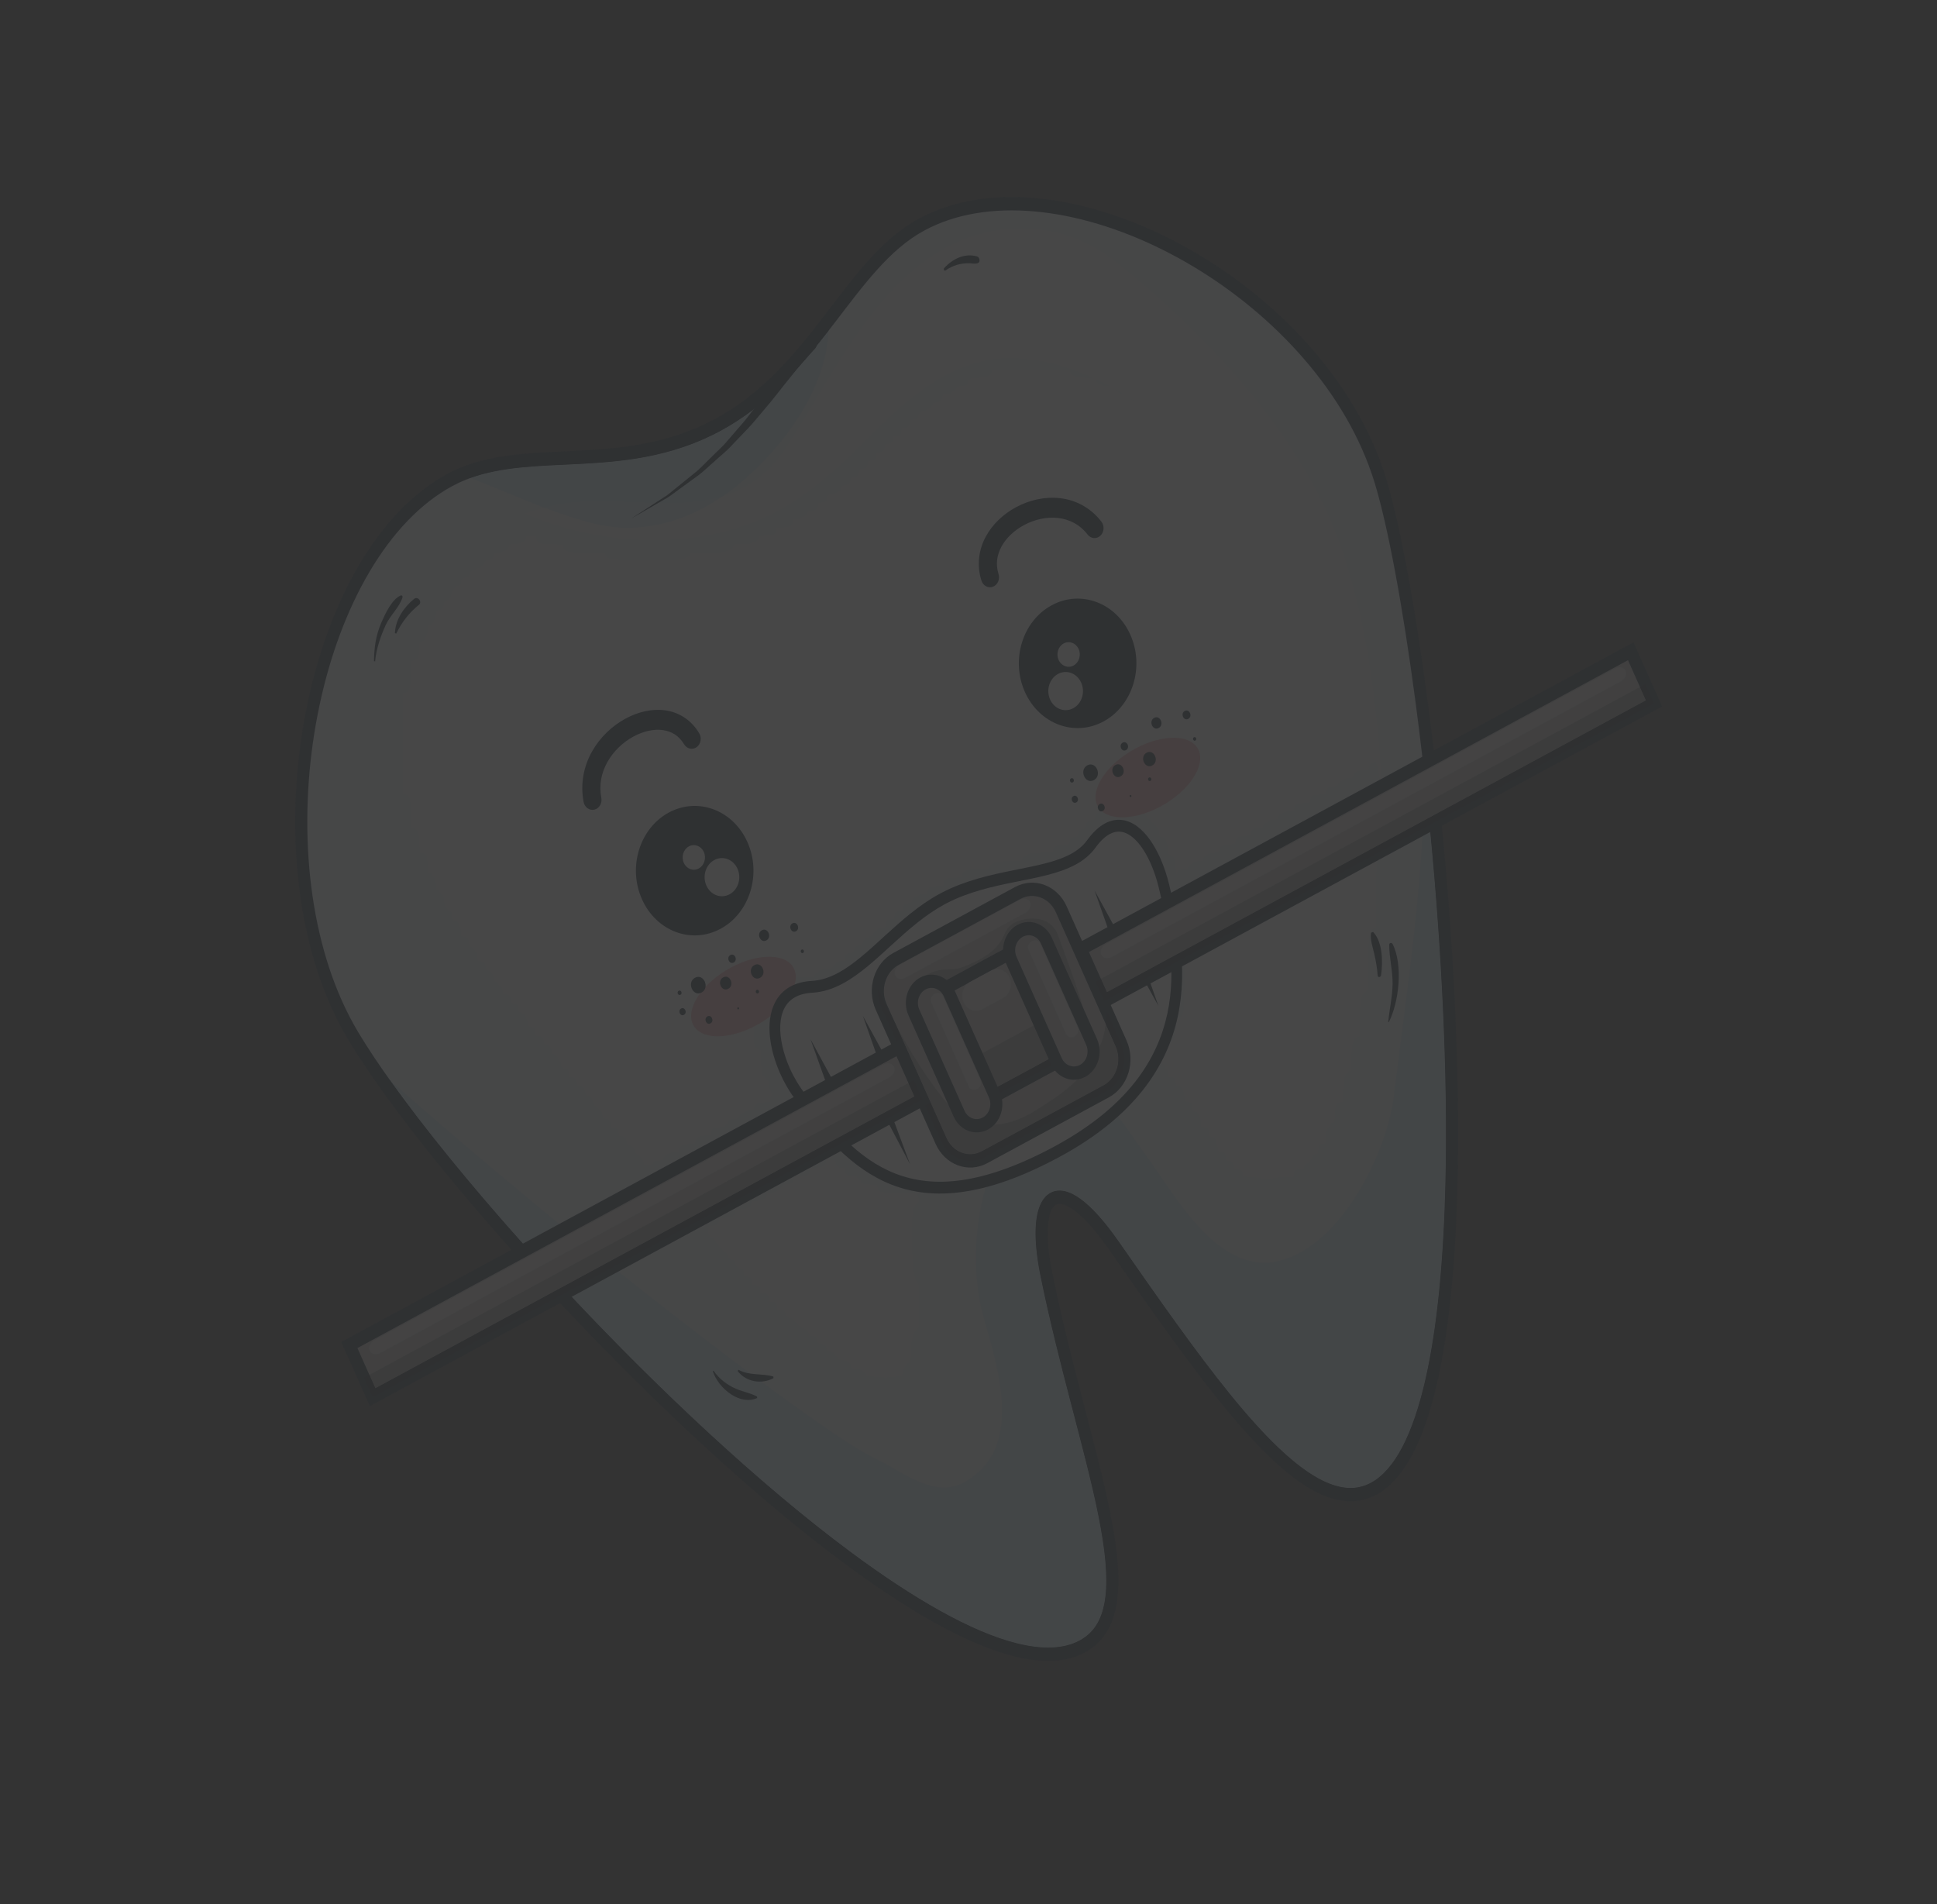 <svg width="233" height="229" viewBox="0 0 233 229" fill="none" xmlns="http://www.w3.org/2000/svg">
<rect x="0" y="0" width="233" height="229" fill="#333333" stroke="none"/>
<g opacity="0.1">
<path d="M110.835 27.023C102.112 31.744 98.136 44.719 86.365 51.091C74.596 57.462 62.837 53.005 54.114 57.726C36.873 67.059 30.283 104.268 42.518 124.641C56.157 147.356 113.287 207.167 130.203 198.01C138.554 193.49 130.361 175.256 125.885 153.348C123.839 143.337 127.263 140.149 134.012 149.838C146.645 167.976 157.421 183.277 165.238 179.046C182.152 169.889 172.4 78.527 166.036 57.78C158.937 34.639 127.634 17.929 110.835 27.023Z" fill="#F0FAFE"/>
<path d="M110.836 27.024L110.516 26.307C105.954 28.788 102.737 33.315 99.189 37.924C95.642 42.545 91.781 47.271 86.045 50.374C80.311 53.479 74.555 53.96 69.064 54.231C63.583 54.51 58.363 54.549 53.794 57.011C45.412 61.568 39.613 72.293 37.019 84.474C34.434 96.665 35.058 110.37 39.816 121.046C40.442 122.448 41.139 123.797 41.913 125.083C48.817 136.568 66.513 157.189 84.667 173.891C93.744 182.237 102.924 189.591 110.943 194.309C114.954 196.668 118.675 198.369 121.978 199.199C125.275 200.021 128.186 199.987 130.523 198.728C131.675 198.107 132.575 197.218 133.21 196.124C134.323 194.2 134.637 191.729 134.497 188.853C134.281 184.534 133.028 179.212 131.473 173.157C129.917 167.104 128.053 160.326 126.592 153.173C126.086 150.705 125.931 148.681 126.067 147.253C126.133 146.54 126.271 145.981 126.444 145.596C126.62 145.208 126.811 145.008 127.008 144.9C127.204 144.797 127.447 144.754 127.82 144.84C128.376 144.969 129.181 145.438 130.136 146.339C131.093 147.238 132.205 148.556 133.437 150.325C139.757 159.396 145.615 167.772 150.929 173.407C153.589 176.222 156.111 178.361 158.544 179.549C160.965 180.738 163.378 180.95 165.558 179.764C167.904 178.486 169.676 175.88 171.055 172.376C173.461 166.229 174.7 157.177 175.173 146.711C175.875 131.017 174.812 112.169 173.053 95.521C171.29 78.865 168.844 64.454 166.722 57.526C166.272 56.06 165.728 54.623 165.101 53.217C160.33 42.546 150.748 33.693 140.352 28.534C129.957 23.39 118.709 21.893 110.516 26.307L110.836 27.024L111.156 27.74C118.722 23.623 129.617 24.952 139.757 29.989C149.897 35.011 159.243 43.696 163.8 53.921C164.401 55.268 164.92 56.641 165.348 58.037C166.912 63.124 168.717 72.714 170.257 84.31C172.57 101.709 174.304 123.678 173.877 142.104C173.665 151.314 172.91 159.643 171.435 166.038C170.699 169.234 169.783 171.945 168.689 174.031C167.593 176.121 166.329 177.568 164.918 178.33C163.189 179.26 161.324 179.145 159.13 178.09C155.855 176.503 152.047 172.726 147.923 167.635C143.794 162.545 139.324 156.152 134.587 149.353C132.883 146.911 131.379 145.246 130.045 144.254C129.375 143.759 128.745 143.429 128.129 143.28C127.517 143.13 126.899 143.178 126.369 143.467C125.827 143.759 125.419 144.273 125.145 144.889C124.731 145.82 124.563 147.005 124.571 148.446C124.582 149.888 124.782 151.587 125.177 153.525C127.426 164.53 130.599 174.585 132.146 182.371C132.922 186.261 133.281 189.58 132.962 192.097C132.805 193.357 132.485 194.409 131.988 195.264C131.49 196.116 130.82 196.786 129.883 197.295C127.992 198.325 125.418 198.424 122.299 197.641C116.847 196.281 109.851 192.252 102.309 186.652C90.986 178.253 78.399 166.334 67.541 154.665C56.684 143.002 47.539 131.563 43.123 124.202C42.385 122.976 41.718 121.686 41.118 120.341C36.544 110.112 35.903 96.715 38.431 84.837C40.948 72.95 46.636 62.646 54.434 58.444C58.588 56.186 63.609 56.092 69.129 55.825C74.643 55.551 80.65 55.074 86.685 51.807C92.72 48.54 96.733 43.594 100.297 38.954C103.861 34.304 106.995 29.983 111.156 27.74L110.836 27.024Z" fill="#0A1C2D"/>
<mask id="mask0_10_2450" style="mask-type:luminance" maskUnits="userSpaceOnUse" x="47" y="27" width="120" height="140">
<path d="M156.421 141.726C148.687 146.016 145.86 138.157 140.853 130.866C140.089 129.753 139.283 128.749 138.435 127.867C139.877 125.631 140.8 123.359 141.342 121.119C141.842 119.064 142.027 117.049 142.017 115.119L166.699 101.426C166.01 120.632 161.905 138.276 157.22 141.251C156.947 141.423 156.681 141.581 156.421 141.726ZM108.133 166.473C108.027 166.532 107.917 166.586 107.806 166.637C103.744 168.477 93.46 158.952 83.234 147.729L100.026 138.414C101.78 140.018 103.752 141.374 106.101 142.213C107.597 142.746 109.237 143.06 111.052 143.094C110.065 153.191 113.025 163.759 108.133 166.473ZM166.753 92.057L166.751 92.057C166.449 80.075 164.664 68.304 160.722 59.851C164.663 68.302 166.449 80.075 166.753 92.057ZM166.597 92.143L140.908 106.394C140.843 106.084 140.777 105.779 140.712 105.483C140.467 104.362 140.125 103.284 139.699 102.306C139.01 100.732 138.114 99.411 136.995 98.617C136.436 98.223 135.813 97.966 135.144 97.912C134.478 97.856 133.777 98.012 133.097 98.389C133.094 98.391 133.092 98.392 133.089 98.393C132.331 98.815 131.597 99.498 130.88 100.456C130.362 101.149 129.685 101.7 128.852 102.162C128.845 102.166 128.839 102.17 128.831 102.174C127.037 103.169 124.537 103.703 121.784 104.327C119.017 104.959 115.991 105.7 113.112 107.234L112.825 107.388C110.274 108.805 108.102 110.738 106.077 112.569C104.061 114.398 102.188 116.122 100.296 117.172C100.292 117.174 100.287 117.177 100.284 117.179C99.215 117.771 98.147 118.154 97.025 118.25C96.026 118.337 95.166 118.587 94.444 118.988C94.44 118.99 94.438 118.991 94.434 118.993C93.585 119.465 92.935 120.15 92.502 120.953C91.847 122.164 91.668 123.597 91.781 125.054C91.898 126.512 92.312 128.014 92.919 129.408C93.35 130.397 93.878 131.331 94.475 132.153L77.677 141.472C68.483 130.879 60.312 120.342 58.048 117.383C50.948 108.101 45.319 94.85 48.222 82.165C50.023 74.296 54.294 68.549 60.341 65.194C62.086 64.226 63.98 63.456 66.004 62.894C65.19 63.122 64.397 63.383 63.624 63.676C72.242 67.12 82.9 67.431 91.541 63.777C92.544 63.352 93.497 62.884 94.408 62.38C99.059 59.8 102.654 56.225 106.695 52.25C109.226 49.761 111.994 47.373 115.019 45.695C117.608 44.259 120.385 43.343 123.363 43.329C136.572 43.266 147.921 54.942 155.027 65.531C159.301 71.895 163.279 78.595 165.366 86.274C165.892 88.21 166.289 90.168 166.597 92.143Z" fill="white"/>
</mask>
<g mask="url(#mask0_10_2450)">
<path d="M83.284 182.282L188.812 123.739L141.817 15.846L36.289 74.389L83.284 182.282Z" fill="#FAFDFF"/>
</g>
<path d="M90.826 62.743C96.833 60.318 100.889 56.221 105.564 51.569C110.104 47.049 115.462 42.903 121.868 43.076C134.968 43.428 146.519 55.586 153.835 66.511C158.234 73.079 162.35 79.975 164.614 87.802C165.304 90.187 165.806 92.597 166.196 95.026C165.679 82.427 163.606 69.885 159.313 60.896C153.876 49.509 143.644 38.926 134.179 31.439C127.966 26.524 119.783 26.207 113.079 30.177C104.782 35.088 100.001 45.362 94.753 53.52C87.682 64.51 76.284 58.703 66.435 60.823C65.291 61.067 64.193 61.385 63.136 61.763C71.77 65.515 82.348 66.164 90.826 62.743Z" fill="white"/>
<path d="M86.911 59.696C80.611 61.625 73.161 59.376 66.434 60.823C66.182 60.878 65.932 60.934 65.685 60.996C65.615 61.013 65.544 61.03 65.475 61.048C62.5 59.911 59.581 58.607 56.606 57.475C60.294 56.148 64.539 56.046 69.129 55.824C74.642 55.55 80.65 55.073 86.684 51.807C92.356 48.737 96.242 44.182 99.647 39.795C99.363 46.844 94.13 53.972 88.514 58.502C87.992 58.922 87.458 59.321 86.911 59.696Z" fill="#D3F1FC"/>
<path d="M86.685 51.807C80.651 55.074 74.643 55.551 69.13 55.825C64.54 56.047 60.295 56.149 56.607 57.476C56.241 57.335 55.875 57.2 55.507 57.065C64.068 53.447 75.211 57.13 86.366 51.092C92.198 47.935 96.115 43.157 99.647 38.566C99.665 38.975 99.665 39.384 99.648 39.796C96.243 44.183 92.357 48.737 86.685 51.807Z" fill="#0A1D2D"/>
<path d="M65.685 60.997C65.615 61.014 65.546 61.03 65.476 61.049C65.544 61.031 65.615 61.014 65.685 60.997Z" fill="#DCF4FD"/>
<path d="M84.77 61.008C80.624 63.252 75.979 64.116 71.364 62.956C69.358 62.452 67.406 61.786 65.476 61.049C65.546 61.03 65.616 61.014 65.686 60.997C65.933 60.935 66.183 60.879 66.435 60.824C73.162 59.377 80.612 61.627 86.912 59.697C86.216 60.175 85.501 60.613 84.77 61.008Z" fill="#E0F5FD"/>
<path d="M129.87 197.301C127.98 198.324 125.409 198.421 122.299 197.64C116.847 196.28 109.851 192.251 102.308 186.651C91.408 178.565 79.335 167.215 68.76 155.968L74.362 152.936C89.232 164.783 101.6 173.702 104.994 175.284C108.399 176.872 112.283 180.304 115.95 178.319C115.984 178.3 116.019 178.281 116.053 178.262C123.085 174.254 120.247 165.107 118.381 158.596C116.99 153.735 117.128 147.917 118.583 142.786C121.228 142.097 124.168 140.913 127.461 139.13C127.472 139.124 127.481 139.119 127.491 139.114C127.506 139.105 127.522 139.097 127.536 139.089C130.301 137.592 132.583 135.984 134.455 134.302C135.576 135.662 136.547 137.215 137.366 138.318C141.231 143.521 146.283 153.287 153.656 151.708C154.589 151.507 155.492 151.159 156.361 150.688C162.493 147.369 166.918 137.983 167.669 131.908C169.051 120.74 170.477 111.404 171.121 100.559L172.052 100.055C173.381 113.902 174.183 128.91 173.877 142.103C173.665 151.313 172.909 159.642 171.435 166.037C170.698 169.233 169.783 171.944 168.689 174.03C167.594 176.118 166.333 177.563 164.923 178.327C164.921 178.327 164.919 178.329 164.918 178.329C163.189 179.259 161.324 179.144 159.13 178.088C155.855 176.502 152.047 172.725 147.923 167.634C143.794 162.544 139.323 156.151 134.587 149.352C132.883 146.91 131.379 145.245 130.045 144.253C129.375 143.758 128.745 143.428 128.129 143.279C127.519 143.13 126.904 143.177 126.375 143.463C126.372 143.464 126.371 143.465 126.369 143.466C126.369 143.466 126.367 143.467 126.366 143.468C125.827 143.76 125.419 144.272 125.145 144.888C124.731 145.819 124.563 147.004 124.571 148.445C124.581 149.886 124.782 151.586 125.177 153.524C127.426 164.529 130.599 174.584 132.146 182.37C132.922 186.259 133.281 189.579 132.962 192.096C132.805 193.356 132.485 194.408 131.988 195.263C131.49 196.114 130.82 196.785 129.883 197.294C129.88 197.296 129.875 197.298 129.87 197.301Z" fill="#D3F1FC"/>
<path d="M165.238 179.045C157.422 183.276 146.645 167.975 134.012 149.838C130.668 145.036 128.14 143.397 126.69 144.182C125.212 144.982 124.853 148.297 125.885 153.348C130.361 175.256 138.554 193.489 130.203 198.01C119.013 204.067 90.225 179.943 68.069 156.342L68.761 155.968C79.335 167.214 91.408 178.564 102.309 186.651C109.851 192.251 116.847 196.279 122.299 197.639C125.41 198.421 127.98 198.324 129.87 197.3C129.875 197.298 129.88 197.295 129.884 197.293C130.82 196.785 131.491 196.114 131.988 195.262C132.485 194.408 132.806 193.355 132.962 192.096C133.281 189.579 132.923 186.259 132.146 182.37C130.599 174.584 127.426 164.528 125.177 153.523C124.782 151.586 124.582 149.886 124.571 148.444C124.564 147.003 124.731 145.818 125.145 144.888C125.419 144.271 125.827 143.759 126.366 143.467C126.368 143.467 126.369 143.466 126.369 143.466C126.371 143.465 126.372 143.464 126.375 143.463C126.904 143.176 127.519 143.13 128.129 143.279C128.745 143.428 129.375 143.757 130.045 144.252C131.379 145.244 132.883 146.909 134.587 149.352C139.324 156.151 143.794 162.543 147.923 167.634C152.047 172.725 155.855 176.502 159.131 178.088C161.324 179.144 163.189 179.258 164.918 178.329C164.919 178.328 164.922 178.327 164.923 178.326C166.334 177.562 167.595 176.117 168.689 174.03C169.783 171.944 170.699 169.232 171.435 166.037C172.91 159.641 173.665 151.312 173.877 142.103C174.183 128.91 173.381 113.901 172.052 100.055L172.744 99.68C175.964 132.989 176.155 173.135 165.238 179.045ZM171.777 90.636L171.461 90.807C171.472 89.918 171.475 89.017 171.474 88.099C171.576 88.936 171.679 89.783 171.777 90.636Z" fill="#0A1D2D"/>
<path d="M67.265 147.211L62.898 149.576C56.525 142.445 50.976 135.615 46.971 130.004C53.668 135.92 60.606 141.774 67.265 147.211Z" fill="#D3F1FC"/>
<path d="M62.897 149.575L62.213 149.946C54.881 141.73 48.653 133.928 44.597 127.895C45.385 128.599 46.175 129.3 46.971 130.003C50.976 135.614 56.524 142.445 62.897 149.575Z" fill="#0A1D2D"/>
<path d="M89.907 101.279C91.63 105.139 90.186 109.802 86.683 111.699C83.179 113.596 78.944 112.006 77.221 108.146C75.499 104.289 76.942 99.624 80.446 97.728C83.95 95.831 88.185 97.422 89.907 101.279Z" fill="#0A1C2D"/>
<path d="M88.714 104.483C89.222 105.622 88.794 106.997 87.762 107.556C86.729 108.115 85.48 107.647 84.972 106.509C84.464 105.37 84.89 103.994 85.922 103.435C86.955 102.876 88.206 103.345 88.714 104.483Z" fill="white"/>
<path d="M84.665 102.468C84.993 103.202 84.718 104.088 84.052 104.449C83.386 104.809 82.581 104.508 82.253 103.774C81.926 103.042 82.201 102.153 82.866 101.793C83.532 101.432 84.338 101.736 84.665 102.468Z" fill="white"/>
<path d="M123.282 83.213C125.005 87.073 129.24 88.662 132.744 86.766C136.247 84.869 137.692 80.205 135.969 76.345C134.248 72.489 130.011 70.898 126.507 72.795C123.003 74.691 121.56 79.356 123.282 83.213Z" fill="#0A1C2D"/>
<path d="M126.315 84.128C126.824 85.267 128.072 85.735 129.105 85.176C130.139 84.616 130.564 83.242 130.056 82.104C129.548 80.965 128.299 80.496 127.266 81.055C126.233 81.614 125.807 82.99 126.315 84.128Z" fill="white"/>
<path d="M127.337 79.367C127.665 80.101 128.471 80.403 129.136 80.042C129.803 79.682 130.079 78.795 129.751 78.061C129.424 77.329 128.617 77.025 127.95 77.386C127.285 77.746 127.01 78.635 127.337 79.367Z" fill="white"/>
<path d="M132.485 62.738C131.141 60.999 129.319 60.115 127.493 59.915C125.66 59.71 123.804 60.146 122.196 61.013C120.695 61.829 119.396 63.028 118.577 64.548C117.754 66.056 117.461 67.951 118.056 69.823C118.252 70.448 118.871 70.78 119.439 70.565C120.007 70.349 120.308 69.667 120.112 69.042C119.748 67.85 119.906 66.799 120.449 65.766C120.994 64.743 121.972 63.801 123.156 63.163C124.421 62.475 125.905 62.14 127.271 62.297C128.642 62.457 129.875 63.064 130.83 64.292C131.22 64.796 131.907 64.856 132.364 64.427C132.82 63.997 132.875 63.241 132.485 62.738Z" fill="#0A1C2D"/>
<path d="M72.332 95.957C72.032 94.374 72.348 92.928 73.07 91.636C73.79 90.349 74.939 89.26 76.206 88.577C77.388 87.934 78.661 87.657 79.73 87.806C80.804 87.964 81.657 88.468 82.293 89.513C82.623 90.066 83.297 90.219 83.799 89.856C84.301 89.492 84.439 88.75 84.11 88.198C83.127 86.535 81.584 85.635 79.998 85.43C78.405 85.216 76.749 85.617 75.246 86.427C73.64 87.299 72.193 88.652 71.221 90.374C70.25 92.089 69.772 94.218 70.203 96.451C70.326 97.098 70.903 97.512 71.492 97.377C72.079 97.241 72.455 96.605 72.332 95.957Z" fill="#0A1C2D"/>
<path d="M98.046 41.918C98.046 41.918 97.723 42.271 97.159 42.887C96.886 43.2 96.509 43.558 96.163 44.012C95.803 44.459 95.397 44.963 94.954 45.514C94.047 46.617 93.037 47.988 91.849 49.354C91.256 50.038 90.678 50.777 90.029 51.467C89.375 52.151 88.71 52.845 88.045 53.54C87.405 54.263 86.639 54.833 85.954 55.475C85.241 56.081 84.593 56.752 83.869 57.26C83.155 57.781 82.464 58.284 81.81 58.762C81.145 59.22 80.564 59.733 79.938 60.05C77.52 61.446 75.908 62.378 75.908 62.378C75.908 62.378 77.473 61.36 79.821 59.837C80.425 59.491 80.984 58.944 81.621 58.456C82.247 57.948 82.908 57.412 83.591 56.859C84.283 56.318 84.895 55.615 85.571 54.98C86.219 54.309 86.946 53.71 87.545 52.962C88.168 52.241 88.791 51.523 89.404 50.815C90.011 50.102 90.552 49.338 91.106 48.634C92.215 47.224 93.149 45.815 94.02 44.642C94.456 44.044 94.856 43.496 95.21 43.011C95.559 42.511 95.903 42.153 96.165 41.82C96.702 41.171 97.01 40.802 97.01 40.802C97.279 40.477 97.738 40.453 98.034 40.751C98.329 41.048 98.351 41.553 98.081 41.879L98.056 41.906L98.046 41.918Z" fill="#0A1C2D"/>
<path d="M48.192 71.623C47.129 72.094 46.343 73.805 45.87 74.889C45.209 76.41 45.013 77.855 44.986 79.519L45.124 79.53C45.256 78.017 45.782 76.522 46.395 75.174C46.93 73.999 48.049 73.047 48.416 71.838C48.465 71.685 48.319 71.565 48.192 71.623Z" fill="#0A1C2D"/>
<path d="M49.808 72.032C48.641 72.978 47.56 74.497 47.504 76.144L47.659 76.202C48.344 74.804 49.221 73.688 50.382 72.745C50.831 72.379 50.254 71.668 49.808 72.032Z" fill="#0A1C2D"/>
<path d="M91.066 167.963C90.25 167.524 89.367 167.391 88.522 167.023C87.48 166.572 86.503 165.841 85.828 164.851L85.743 164.913C86.431 167.014 89.024 169.078 91.075 168.137L91.066 167.963Z" fill="#0A1C2D"/>
<path d="M93.028 165.559C91.659 165.143 90.142 165.482 88.835 164.745L88.725 164.884C89.75 166.234 91.639 166.504 93.039 165.749L93.028 165.559Z" fill="#0A1C2D"/>
<path d="M167.11 113.62C167.104 115.19 167.536 116.724 167.515 118.325C167.495 119.878 167.136 121.379 166.988 122.915L167.051 122.939C168.296 120.542 168.781 116.015 167.513 113.535C167.417 113.345 167.112 113.372 167.11 113.62Z" fill="#0A1C2D"/>
<path d="M165.169 112.086L164.918 112.181C164.807 113.064 165.108 113.838 165.303 114.685C165.5 115.531 165.663 116.462 165.721 117.327C165.738 117.599 166.092 117.537 166.125 117.301C166.352 115.691 166.329 113.295 165.169 112.086Z" fill="#0A1C2D"/>
<path d="M117.542 30.844C116.064 30.416 114.622 31.102 113.574 32.245C113.457 32.373 113.589 32.63 113.743 32.522C114.622 31.904 115.601 31.634 116.642 31.66C116.965 31.668 117.973 31.914 117.814 31.188C117.78 31.038 117.687 30.886 117.542 30.844Z" fill="#0A1C2D"/>
<path d="M144.177 90.215C145.031 92.127 142.992 95.155 139.624 96.978C136.255 98.802 132.833 98.73 131.979 96.818C131.125 94.905 133.164 91.878 136.533 90.054C139.901 88.231 143.323 88.302 144.177 90.215Z" fill="#F9ADB3"/>
<path d="M95.529 116.549C96.382 118.461 94.344 121.489 90.975 123.312C87.606 125.136 84.185 125.064 83.331 123.151C82.477 121.238 84.515 118.212 87.884 116.388C91.253 114.564 94.675 114.635 95.529 116.549Z" fill="#F9ADB3"/>
<path d="M128.832 93.615C128.552 93.767 128.765 94.244 129.045 94.093C129.325 93.941 129.112 93.464 128.832 93.615Z" fill="#0A1C2D"/>
<path d="M130.791 92.049C129.755 92.61 130.547 94.383 131.583 93.822C132.621 93.26 131.83 91.487 130.791 92.049Z" fill="#0A1C2D"/>
<path d="M135.046 89.318C134.521 89.603 134.921 90.499 135.446 90.214C135.972 89.93 135.571 89.034 135.046 89.318Z" fill="#0A1C2D"/>
<path d="M134.18 92.003C133.375 92.439 133.988 93.812 134.793 93.376C135.598 92.94 134.985 91.567 134.18 92.003Z" fill="#0A1C2D"/>
<path d="M137.927 90.529C137.031 91.014 137.714 92.545 138.61 92.059C139.505 91.575 138.822 90.045 137.927 90.529Z" fill="#0A1C2D"/>
<path d="M138.836 86.339C138.125 86.723 138.668 87.939 139.378 87.554C140.089 87.169 139.547 85.954 138.836 86.339Z" fill="#0A1C2D"/>
<path d="M142.512 85.505C141.956 85.807 142.38 86.756 142.936 86.455C143.492 86.154 143.068 85.205 142.512 85.505Z" fill="#0A1C2D"/>
<path d="M143.617 88.674C143.389 88.797 143.562 89.183 143.789 89.06C144.015 88.937 143.843 88.551 143.617 88.674Z" fill="#0A1C2D"/>
<path d="M132.283 96.698C131.793 96.963 132.166 97.8 132.657 97.534C133.146 97.269 132.773 96.433 132.283 96.698Z" fill="#0A1C2D"/>
<path d="M129.123 95.749C128.68 95.988 129.019 96.746 129.461 96.506C129.904 96.267 129.566 95.509 129.123 95.749Z" fill="#0A1C2D"/>
<path d="M135.939 95.622C135.81 95.692 135.908 95.91 136.037 95.84C136.165 95.771 136.067 95.553 135.939 95.622Z" fill="#0A1C2D"/>
<path d="M138.208 93.514C137.975 93.641 138.153 94.04 138.386 93.914C138.62 93.787 138.441 93.388 138.208 93.514Z" fill="#0A1C2D"/>
<path d="M81.642 119.162C81.362 119.313 81.575 119.79 81.855 119.639C82.135 119.487 81.922 119.01 81.642 119.162Z" fill="#0A1C2D"/>
<path d="M83.602 117.594C82.563 118.156 83.355 119.93 84.393 119.367C85.431 118.806 84.639 117.033 83.602 117.594Z" fill="#0A1C2D"/>
<path d="M87.856 114.862C87.33 115.146 87.731 116.043 88.256 115.758C88.781 115.474 88.381 114.578 87.856 114.862Z" fill="#0A1C2D"/>
<path d="M86.99 117.548C86.186 117.983 86.799 119.356 87.603 118.921C88.408 118.485 87.796 117.112 86.99 117.548Z" fill="#0A1C2D"/>
<path d="M90.737 116.073C89.841 116.558 90.524 118.089 91.42 117.603C92.317 117.118 91.633 115.588 90.737 116.073Z" fill="#0A1C2D"/>
<path d="M91.645 111.883C90.934 112.267 91.477 113.482 92.187 113.098C92.898 112.713 92.356 111.498 91.645 111.883Z" fill="#0A1C2D"/>
<path d="M95.322 111.05C94.767 111.35 95.191 112.3 95.746 111.999C96.301 111.699 95.877 110.749 95.322 111.05Z" fill="#0A1C2D"/>
<path d="M96.426 114.218C96.2 114.341 96.372 114.727 96.598 114.604C96.825 114.482 96.652 114.096 96.426 114.218Z" fill="#0A1C2D"/>
<path d="M85.094 122.241C84.602 122.507 84.976 123.344 85.468 123.078C85.957 122.813 85.584 121.976 85.094 122.241Z" fill="#0A1C2D"/>
<path d="M81.933 121.295C81.49 121.534 81.828 122.292 82.271 122.052C82.714 121.813 82.376 121.055 81.933 121.295Z" fill="#0A1C2D"/>
<path d="M88.748 121.167C88.62 121.236 88.717 121.454 88.845 121.385C88.973 121.315 88.876 121.097 88.748 121.167Z" fill="#0A1C2D"/>
<path d="M91.018 119.058C90.784 119.185 90.963 119.584 91.196 119.458C91.429 119.331 91.251 118.932 91.018 119.058Z" fill="#0A1C2D"/>
<path d="M96.354 132.003C102.65 139.884 109.41 148.11 127.207 138.477C145.004 128.843 142.032 115.06 140.025 106.623C138.688 101.005 134.953 96.426 131.277 101.495C128.245 105.675 120.302 104.509 113.595 107.987C111.07 109.296 108.92 111.213 106.891 113.064C103.835 115.852 101.053 118.493 97.677 118.683C91.018 119.058 92.866 127.638 96.354 132.003Z" fill="white"/>
<path d="M96.353 132.005L95.867 132.473C99.018 136.409 102.35 140.557 107.251 142.478C112.158 144.4 118.511 143.985 127.491 139.115C136.509 134.247 140.401 128.191 141.67 122.267C142.942 116.351 141.651 110.673 140.648 106.443C140.377 105.303 140.01 104.202 139.563 103.201C138.84 101.588 137.918 100.225 136.788 99.387C136.224 98.971 135.599 98.691 134.934 98.616C134.27 98.539 133.576 98.675 132.909 99.038C132.168 99.441 131.457 100.108 130.77 101.053C130.274 101.738 129.617 102.273 128.802 102.714C127.045 103.671 124.572 104.133 121.846 104.679C119.119 105.232 116.136 105.885 113.32 107.345L113.039 107.492C110.545 108.844 108.439 110.73 106.478 112.516C104.52 114.306 102.702 115.993 100.848 116.993C99.804 117.558 98.754 117.912 97.643 117.974C96.655 118.03 95.808 118.256 95.102 118.638C94.267 119.087 93.637 119.763 93.226 120.563C92.608 121.766 92.466 123.21 92.615 124.685C92.768 126.163 93.216 127.693 93.854 129.122C94.402 130.35 95.092 131.502 95.867 132.473L96.353 132.005L96.838 131.535C96.145 130.669 95.512 129.615 95.012 128.495C94.234 126.758 93.784 124.858 93.859 123.299C93.895 122.52 94.057 121.829 94.35 121.266C94.643 120.701 95.059 120.248 95.671 119.914C96.191 119.632 96.859 119.443 97.71 119.394C99.029 119.32 100.258 118.898 101.418 118.268C103.478 117.15 105.348 115.39 107.302 113.611C109.254 111.829 111.285 110.025 113.609 108.769L113.869 108.632C116.498 107.265 119.368 106.625 122.079 106.079C124.792 105.526 127.341 105.084 129.371 103.99C130.309 103.484 131.138 102.825 131.781 101.939C132.378 101.114 132.954 100.597 133.479 100.315C133.952 100.06 134.381 99.983 134.802 100.029C135.429 100.1 136.076 100.473 136.702 101.135C137.328 101.795 137.916 102.732 138.404 103.828C138.808 104.735 139.149 105.75 139.399 106.804C140.404 111.012 141.602 116.445 140.414 121.937C139.221 127.422 135.701 133.075 126.921 137.84C118.105 142.606 112.179 142.893 107.683 141.139C103.18 139.385 99.985 135.48 96.838 131.535L96.353 132.005Z" fill="#0A1C2D"/>
<path d="M98.523 134.956L140.8 112.071C141.12 111.898 141.252 111.473 141.095 111.12C140.938 110.768 140.55 110.623 140.231 110.796L97.954 133.681C97.634 133.854 97.502 134.28 97.659 134.632C97.817 134.985 98.204 135.129 98.523 134.956Z" fill="#0A1C2D"/>
<path d="M134.857 125.484C135.811 127.621 135.012 130.204 133.071 131.254L118.432 139.179C116.492 140.229 114.145 139.35 113.191 137.213L105.994 121.093C105.04 118.956 105.842 116.372 107.782 115.322L122.421 107.398C124.361 106.347 126.707 107.227 127.661 109.365L134.857 125.484Z" fill="#BDBCBC"/>
<path d="M134.857 125.486L134.206 125.839C134.981 127.581 134.332 129.68 132.751 130.54L118.112 138.464C116.53 139.317 114.621 138.601 113.842 136.862L106.646 120.742C105.871 119 106.523 116.899 108.101 116.039L122.74 108.115C124.324 107.263 126.23 107.978 127.01 109.719L134.206 125.839L134.857 125.486L135.508 125.134L128.312 109.014C127.181 106.482 124.401 105.438 122.101 106.683L107.462 114.607C105.162 115.852 104.214 118.912 105.344 121.447L112.54 137.567C113.672 140.098 116.452 141.141 118.752 139.897L133.391 131.973C135.69 130.727 136.639 127.666 135.508 125.134L134.857 125.486Z" fill="#0A1C2D"/>
<path d="M131.306 125.307C130.689 125.626 129.991 125.583 129.245 125.333C129.223 124.929 129.128 124.522 128.956 124.136L125.027 115.334C124.329 113.774 122.615 113.129 121.195 113.896L113.203 118.222C112.388 118.663 111.851 119.473 111.669 120.377C111.156 119.69 110.566 119.098 109.88 118.636C110.423 117.949 110.992 117.493 111.552 117.19C113.16 116.32 114.703 116.7 115.398 116.455C116.398 116.097 117.2 115.741 117.846 115.391C121.125 113.616 120.452 111.988 121.771 111.119C121.833 111.079 121.899 111.04 121.971 111.001C123.293 110.285 126.314 109.888 127.275 112.499C128.717 116.422 130.807 122.01 131.306 125.307Z" fill="#908E8E"/>
<path d="M132.751 130.54L118.112 138.464C116.53 139.317 114.621 138.602 113.841 136.862L111.937 132.597L111.617 131.881L108.497 124.891L107.73 123.173C109.446 126.431 111.373 129.546 113.666 132.376C116.463 135.829 120.257 135.925 123.738 134.041C123.955 133.924 124.171 133.798 124.385 133.666C127.647 131.647 130.652 129.7 132.301 125.867C132.655 125.04 132.884 124.129 133.013 123.166L134.206 125.839C134.981 127.581 134.331 129.681 132.751 130.54Z" fill="#908E8E"/>
<path d="M133.071 131.254L118.432 139.179C116.492 140.229 114.145 139.35 113.191 137.213L111.286 132.947L111.937 132.595L113.841 136.86C114.621 138.6 116.53 139.315 118.112 138.462L132.751 130.538C134.331 129.679 134.981 127.579 134.206 125.837L133.013 123.164C133.08 122.665 133.12 122.153 133.137 121.633L134.857 125.484C135.811 127.621 135.012 130.204 133.071 131.254ZM108.497 124.889L107.847 125.242L105.994 121.093C105.675 120.378 105.558 119.613 105.608 118.872C106.285 120.325 106.988 121.762 107.731 123.171L108.497 124.889Z" fill="#071522"/>
<path d="M128.306 124.49C128.827 125.656 128.391 127.067 127.331 127.641L119.339 131.967C118.279 132.541 116.999 132.059 116.478 130.893L112.549 122.091C112.029 120.926 112.464 119.514 113.524 118.94L121.516 114.614C122.576 114.04 123.857 114.524 124.377 115.688L128.306 124.49Z" fill="#BDBCBC"/>
<path d="M128.305 124.489L127.654 124.841C127.996 125.611 127.709 126.542 127.01 126.923L119.018 131.249C118.316 131.627 117.471 131.309 117.127 130.54L113.197 121.738C112.855 120.968 113.144 120.037 113.843 119.656L121.835 115.33C122.534 114.953 123.38 115.271 123.725 116.039L127.654 124.841L128.305 124.489L128.956 124.137L125.027 115.335C124.329 113.774 122.614 113.129 121.195 113.897L113.203 118.223C111.783 118.993 111.2 120.881 111.897 122.442L115.826 131.244C116.523 132.806 118.237 133.45 119.657 132.681L127.649 128.355C129.068 127.587 129.653 125.698 128.956 124.137L128.305 124.489Z" fill="#0A1C2D"/>
<path d="M127.01 126.924L119.018 131.25C118.316 131.628 117.472 131.31 117.127 130.541L115.936 127.873L126.463 122.174L127.655 124.842C127.997 125.612 127.71 126.543 127.01 126.924Z" fill="#908E8E"/>
<path d="M127.331 127.641L119.339 131.967C118.279 132.541 116.999 132.059 116.478 130.893L115.287 128.225L115.937 127.873L117.128 130.541C117.472 131.31 118.317 131.628 119.019 131.25L127.011 126.924C127.71 126.543 127.997 125.613 127.655 124.842L126.464 122.174L127.115 121.822L128.306 124.49C128.827 125.656 128.391 127.067 127.331 127.641Z" fill="#071522"/>
<path d="M119.609 131.64C120.185 132.93 119.703 134.49 118.529 135.125C117.358 135.759 115.94 135.228 115.364 133.938L109.932 121.771C109.356 120.481 109.841 118.92 111.012 118.286C112.186 117.65 113.602 118.183 114.178 119.473L119.609 131.64Z" fill="#BDBCBC"/>
<path d="M119.608 131.638L118.957 131.99C119.356 132.886 119.023 133.964 118.208 134.406C117.396 134.845 116.414 134.478 116.014 133.584L110.582 121.417C110.185 120.523 110.52 119.44 111.331 118.999C112.145 118.56 113.126 118.931 113.526 119.823L118.957 131.99L119.608 131.638L120.259 131.286L114.828 119.119C114.075 117.434 112.224 116.737 110.691 117.567C109.159 118.396 108.529 120.434 109.282 122.121L114.713 134.288C115.466 135.975 117.317 136.669 118.849 135.84C120.381 135.011 121.012 132.972 120.259 131.286L119.608 131.638Z" fill="#0A1C2D"/>
<path d="M131.307 125.308C131.882 126.598 131.399 128.159 130.227 128.793C129.054 129.428 127.637 128.896 127.061 127.606L121.63 115.439C121.054 114.149 121.537 112.589 122.709 111.954C123.882 111.319 125.299 111.851 125.875 113.141L131.307 125.308Z" fill="#BDBCBC"/>
<path d="M131.306 125.308L130.655 125.66C131.053 126.555 130.719 127.635 129.906 128.076C129.092 128.515 128.112 128.147 127.711 127.254L122.28 115.087C121.882 114.192 122.216 113.11 123.028 112.669C123.842 112.23 124.823 112.6 125.223 113.493L130.655 125.66L131.306 125.308L131.957 124.955L126.525 112.788C125.772 111.104 123.921 110.407 122.389 111.237C120.857 112.066 120.226 114.104 120.978 115.791L126.409 127.958C127.162 129.645 129.015 130.339 130.546 129.51C132.079 128.68 132.709 126.643 131.957 124.955L131.306 125.308Z" fill="#0A1C2D"/>
<path d="M121.419 117.573C121.824 118.48 121.484 119.575 120.662 120.02L118.151 121.379C117.328 121.825 116.335 121.451 115.93 120.544C115.527 119.64 115.864 118.545 116.687 118.099L119.197 116.74C120.019 116.295 121.015 116.669 121.419 117.573Z" fill="#DCDBDB"/>
<path d="M123.914 108.51C124.103 108.935 123.841 109.505 123.328 109.783L108.944 117.569C108.431 117.847 107.86 117.727 107.671 117.303C107.481 116.878 107.744 116.308 108.257 116.03L122.641 108.244C123.154 107.966 123.724 108.085 123.914 108.51Z" fill="#DCDBDB"/>
<path d="M124.132 113.197C124.52 112.987 124.963 113.112 125.125 113.475L129.649 123.608C129.811 123.971 129.629 124.434 129.242 124.643C128.856 124.852 128.412 124.728 128.25 124.366L123.726 114.232C123.564 113.869 123.747 113.406 124.132 113.197Z" fill="#DCDBDB"/>
<path d="M112.436 119.528C112.822 119.319 113.267 119.443 113.429 119.805L117.953 129.939C118.115 130.302 117.932 130.765 117.546 130.974C117.16 131.183 116.715 131.059 116.553 130.697L112.029 120.563C111.867 120.201 112.051 119.737 112.436 119.528Z" fill="#DCDBDB"/>
<path d="M100.417 133.141L97.493 124.982L101.575 132.514L100.417 133.141Z" fill="#0A1C2D"/>
<path d="M106.497 129.85L103.799 122.191L107.657 129.222L106.497 129.85Z" fill="#0A1C2D"/>
<path d="M105.813 130.219L109.472 140.027L104.653 130.847L105.813 130.219Z" fill="#0A1C2D"/>
<path d="M134.366 114.763L131.667 107.104L135.526 114.135L134.366 114.763Z" fill="#0A1C2D"/>
<path d="M136.717 113.489L139.334 120.961L135.558 114.117L136.717 113.489Z" fill="#0A1C2D"/>
<path d="M132.814 120.406L198.961 84.6L196.161 78.328L130.014 114.134L132.814 120.406Z" fill="#BDBCBC"/>
<path d="M198.962 84.6L198.642 83.883L133.146 119.337L130.986 114.499L195.831 79.397L198.311 84.953L198.962 84.6L199.612 84.249L196.492 77.26L129.044 113.769L132.484 121.475L199.932 84.965L199.612 84.249L198.962 84.6Z" fill="#0A1C2D"/>
<path d="M133.146 119.337L197.991 84.236L197.27 82.622L132.426 117.723L133.146 119.337Z" fill="#908E8E"/>
<path d="M198.961 84.6L132.814 120.406L131.774 118.075L132.425 117.723L133.145 119.337L197.99 84.236L197.269 82.622L197.92 82.269L198.961 84.6Z" fill="#071522"/>
<path d="M195.537 80.676C195.727 81.102 195.465 81.672 194.95 81.95L133.742 115.083C133.227 115.362 132.658 115.242 132.468 114.816C132.277 114.389 132.539 113.82 133.054 113.542L194.262 80.409C194.776 80.13 195.346 80.249 195.537 80.676Z" fill="#DCDBDB"/>
<path d="M44.823 168.038L110.967 132.234L108.167 125.962L42.023 161.766L44.823 168.038Z" fill="#BDBCBC"/>
<path d="M110.966 132.231L110.646 131.515L45.153 166.967L42.993 162.129L107.836 127.029L110.315 132.584L110.966 132.231L111.617 131.879L108.497 124.89L41.051 161.399L44.491 169.105L111.937 132.596L111.617 131.879L110.966 132.231Z" fill="#0A1C2D"/>
<path d="M45.154 166.969L109.997 131.869L109.276 130.255L44.434 165.355L45.154 166.969Z" fill="#908E8E"/>
<path d="M110.967 132.233L44.823 168.038L43.782 165.707L44.433 165.355L45.154 166.969L109.996 131.869L109.275 130.255L109.926 129.902L110.967 132.233Z" fill="#071522"/>
<path d="M107.543 128.309C107.733 128.734 107.471 129.305 106.957 129.582L45.749 162.715C45.234 162.994 44.665 162.874 44.475 162.448C44.285 162.021 44.546 161.452 45.061 161.174L106.269 128.041C106.782 127.763 107.352 127.882 107.543 128.309Z" fill="#DCDBDB"/>
</g>
</svg>
